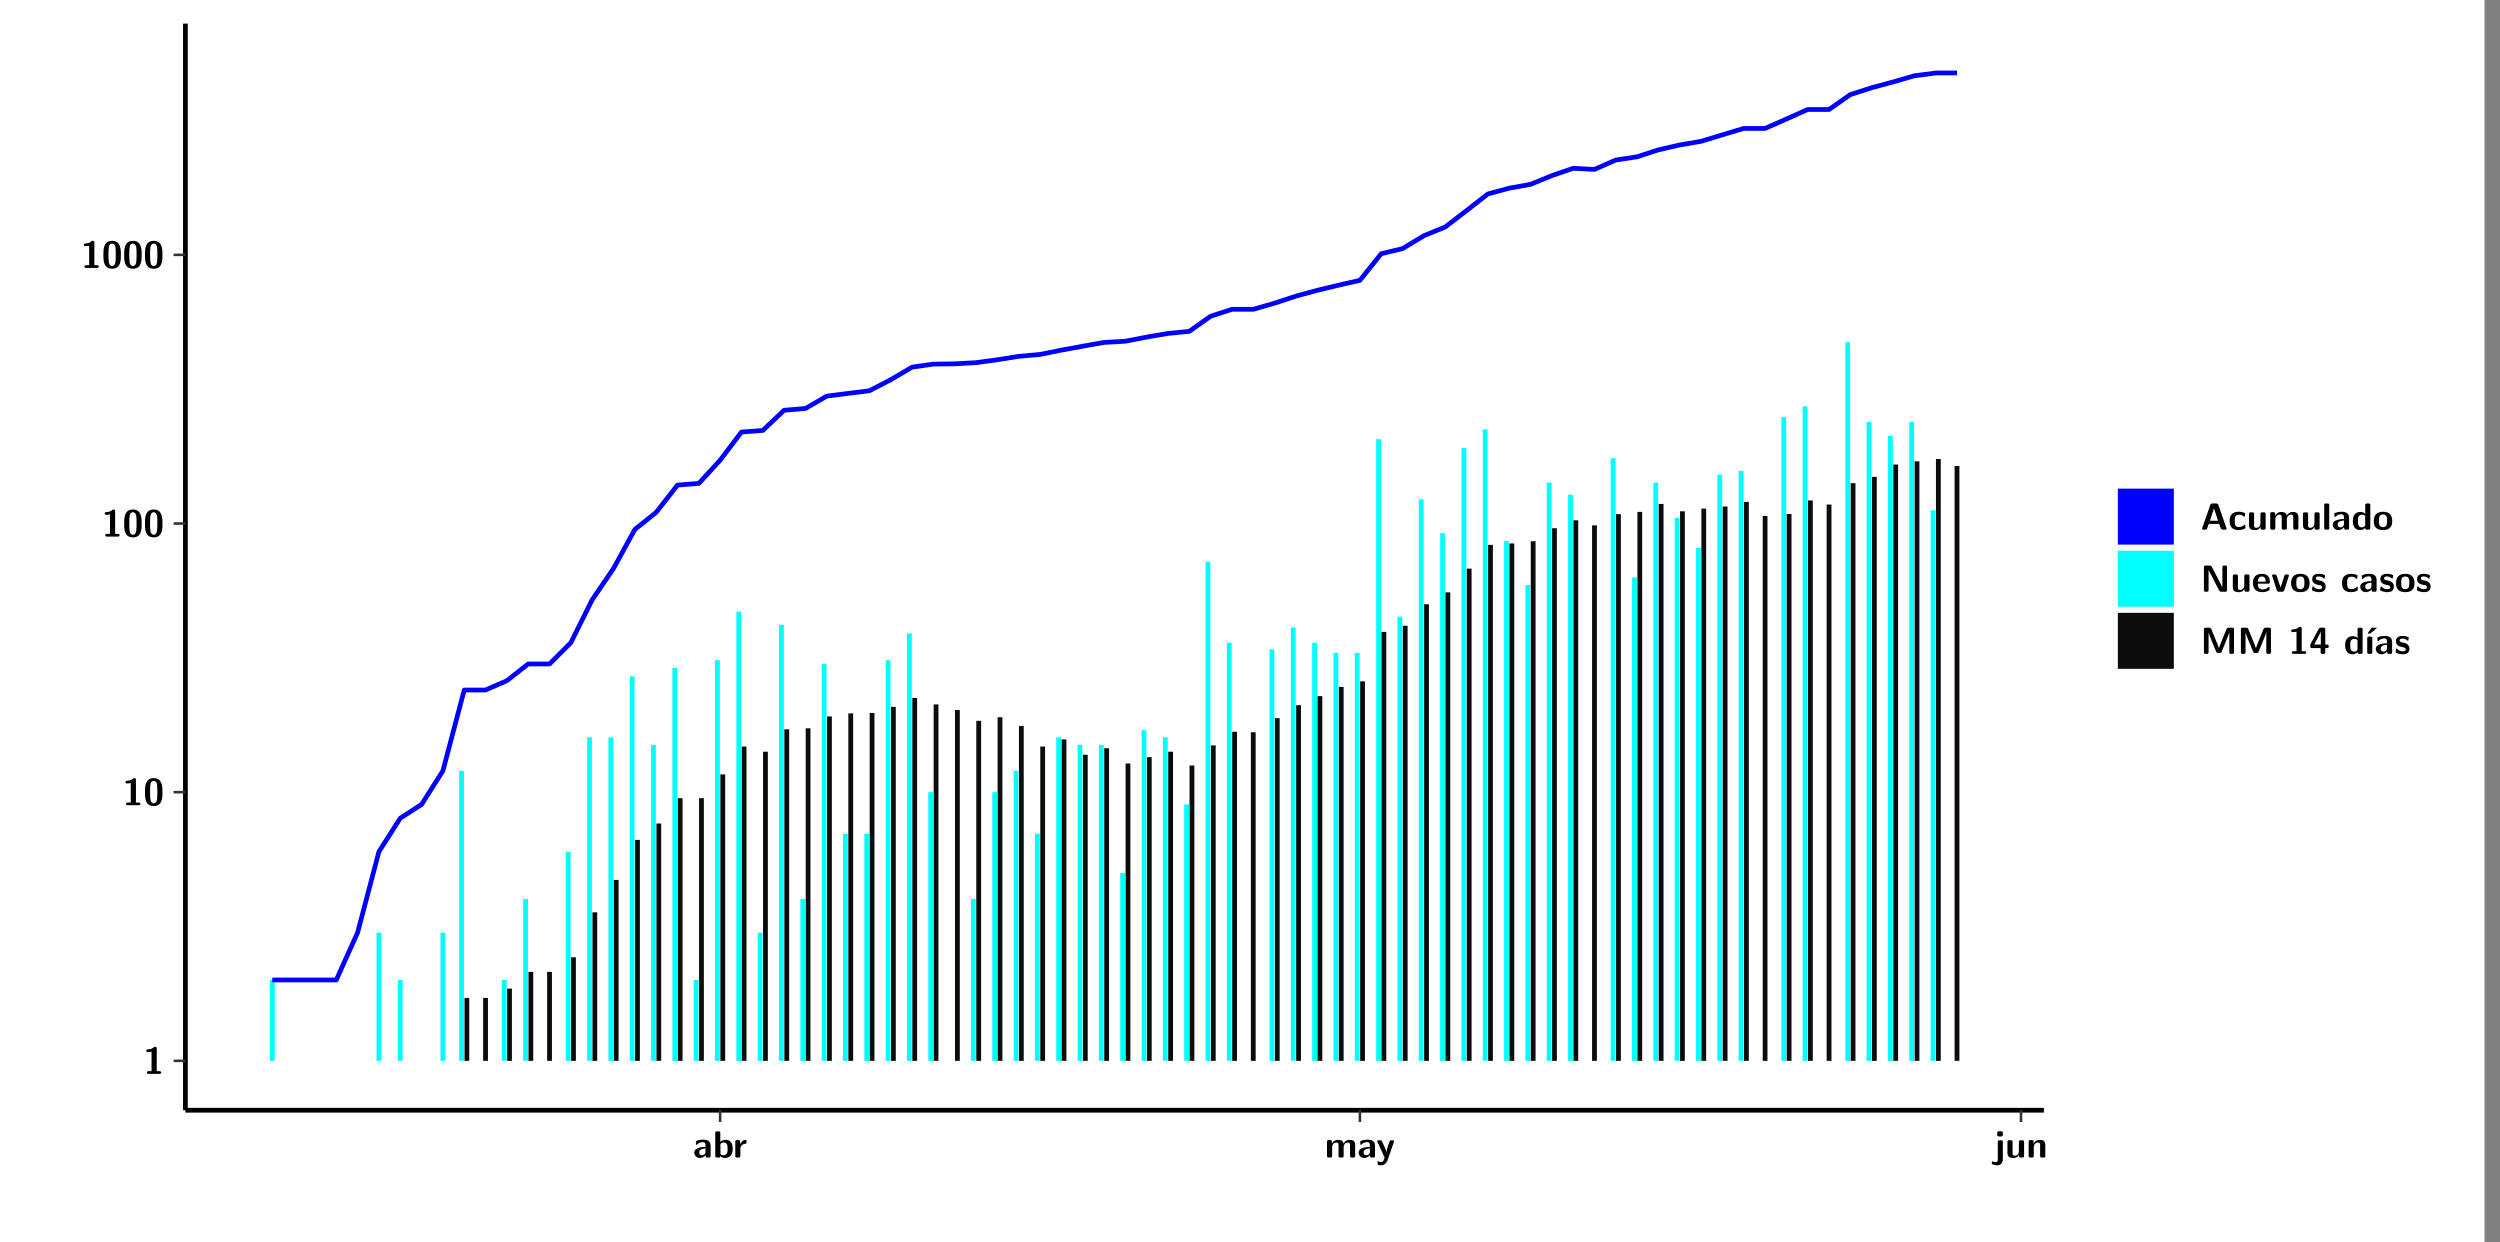 <?xml version="1.0" encoding="UTF-8"?>
<svg xmlns="http://www.w3.org/2000/svg" xmlns:xlink="http://www.w3.org/1999/xlink" width="579.653pt" height="288pt" viewBox="0 0 579.653 288" version="1.1">
<rect x="0" y="0" width="579.653" height="288" fill="#808080" stroke="none"/>
<defs>
<g>
<symbol overflow="visible" id="glyph0-0">
<path style="stroke:none;" d=""/>
</symbol>
<symbol overflow="visible" id="glyph0-1">
<path style="stroke:none;" d="M 3.109 -5.859 C 3.109 -6.016 3.109 -6.281 2.719 -6.281 C 2.547 -6.281 2.516 -6.266 2.406 -6.156 C 2.25 -6.016 1.922 -5.688 1.047 -5.672 C 0.891 -5.672 0.672 -5.609 0.672 -5.359 C 0.672 -5.047 0.969 -5.047 1.094 -5.047 C 1.344 -5.047 1.656 -5.078 1.906 -5.156 L 1.906 -0.625 L 1.234 -0.625 C 1.109 -0.625 0.812 -0.625 0.812 -0.312 C 0.812 0 1.109 0 1.234 0 L 3.719 0 C 3.828 0 4.141 0 4.141 -0.312 C 4.141 -0.625 3.828 -0.625 3.719 -0.625 L 3.109 -0.625 Z M 3.109 -5.859 "/>
</symbol>
<symbol overflow="visible" id="glyph0-2">
<path style="stroke:none;" d="M 4.438 -3 C 4.438 -4.203 4.438 -6.281 2.406 -6.281 C 0.375 -6.281 0.375 -4.219 0.375 -3 C 0.375 -1.812 0.375 0.188 2.406 0.188 C 4.438 0.188 4.438 -1.781 4.438 -3 Z M 2.406 -0.438 C 1.75 -0.438 1.656 -1.25 1.625 -1.484 C 1.562 -1.953 1.562 -2.766 1.562 -3.125 C 1.562 -3.641 1.562 -4.203 1.625 -4.641 C 1.641 -4.875 1.734 -5.641 2.406 -5.641 C 3.047 -5.641 3.156 -4.906 3.188 -4.734 C 3.25 -4.281 3.25 -3.594 3.25 -3.125 C 3.25 -2.625 3.25 -1.953 3.188 -1.469 C 3.156 -1.234 3.062 -0.438 2.406 -0.438 Z M 2.406 -0.438 "/>
</symbol>
<symbol overflow="visible" id="glyph0-3">
<path style="stroke:none;" d="M 4.062 -2.766 C 4.062 -4.156 2.734 -4.156 2.297 -4.156 C 1.891 -4.156 1.453 -4.125 0.859 -3.891 C 0.672 -3.797 0.625 -3.781 0.625 -3.688 C 0.625 -3.625 0.688 -3.109 0.688 -3.047 C 0.703 -2.984 0.75 -2.938 0.812 -2.938 C 0.844 -2.938 0.875 -2.969 0.906 -3 C 1.281 -3.391 1.719 -3.578 2.266 -3.578 C 2.734 -3.578 2.875 -3.297 2.875 -2.781 L 2.875 -2.469 C 2.562 -2.469 0.266 -2.453 0.266 -1.172 C 0.266 -0.547 0.766 0.094 1.531 0.094 C 1.828 0.094 2.484 0.016 2.906 -0.594 L 2.906 -0.422 C 2.906 -0.141 2.969 0 3.328 0 L 3.641 0 C 3.984 0 4.062 -0.109 4.062 -0.422 Z M 2.875 -1.344 C 2.875 -0.531 2.047 -0.531 2.016 -0.531 C 1.641 -0.531 1.406 -0.844 1.406 -1.188 C 1.406 -2.047 2.625 -2.109 2.875 -2.109 Z M 2.875 -1.344 "/>
</symbol>
<symbol overflow="visible" id="glyph0-4">
<path style="stroke:none;" d="M 1.703 -5.656 C 1.703 -5.938 1.641 -6.078 1.281 -6.078 L 0.953 -6.078 C 0.641 -6.078 0.531 -5.984 0.531 -5.656 L 0.531 -0.422 C 0.531 -0.109 0.625 0 0.953 0 L 1.312 0 C 1.453 0 1.719 0 1.734 -0.344 C 2.125 0.094 2.578 0.094 2.719 0.094 C 4.578 0.094 4.578 -1.594 4.578 -2.031 C 4.578 -2.453 4.578 -4.109 2.938 -4.109 C 2.219 -4.109 1.781 -3.703 1.703 -3.625 Z M 1.734 -3.172 C 1.844 -3.281 2.109 -3.484 2.5 -3.484 C 3.391 -3.484 3.391 -2.672 3.391 -2.016 C 3.391 -1.375 3.391 -0.531 2.406 -0.531 C 2.047 -0.531 1.828 -0.75 1.734 -0.875 Z M 1.734 -3.172 "/>
</symbol>
<symbol overflow="visible" id="glyph0-5">
<path style="stroke:none;" d="M 1.703 -2.016 C 1.703 -2.844 2.391 -3.188 2.938 -3.219 C 3.109 -3.234 3.125 -3.234 3.125 -3.469 L 3.125 -3.875 C 3.125 -4.047 3.125 -4.109 2.969 -4.109 C 2.719 -4.109 2.078 -4.031 1.672 -3.078 L 1.656 -3.078 L 1.656 -3.641 C 1.656 -3.922 1.594 -4.062 1.234 -4.062 L 0.953 -4.062 C 0.641 -4.062 0.531 -3.969 0.531 -3.641 L 0.531 -0.422 C 0.531 -0.109 0.625 0 0.953 0 L 1.281 0 C 1.609 0 1.703 -0.109 1.703 -0.422 Z M 1.703 -2.016 "/>
</symbol>
<symbol overflow="visible" id="glyph0-6">
<path style="stroke:none;" d="M 7.062 -2.844 C 7.062 -3.75 6.672 -4.109 5.781 -4.109 C 5.156 -4.109 4.688 -3.828 4.359 -3.25 C 4.219 -4.078 3.484 -4.109 3.109 -4.109 C 2.938 -4.109 2.578 -4.109 2.188 -3.828 C 1.906 -3.625 1.734 -3.344 1.672 -3.203 L 1.672 -3.641 C 1.672 -3.922 1.609 -4.062 1.25 -4.062 L 0.953 -4.062 C 0.625 -4.062 0.531 -3.969 0.531 -3.641 L 0.531 -0.422 C 0.531 -0.109 0.625 0 0.953 0 L 1.297 0 C 1.625 0 1.719 -0.109 1.719 -0.422 L 1.719 -2.359 C 1.719 -3.141 2.25 -3.484 2.688 -3.484 C 3.109 -3.484 3.203 -3.297 3.203 -2.828 L 3.203 -0.422 C 3.203 -0.109 3.297 0 3.625 0 L 3.969 0 C 4.297 0 4.391 -0.109 4.391 -0.422 L 4.391 -2.359 C 4.391 -3.141 4.922 -3.484 5.359 -3.484 C 5.781 -3.484 5.875 -3.297 5.875 -2.828 L 5.875 -0.422 C 5.875 -0.109 5.969 0 6.297 0 L 6.641 0 C 6.984 0 7.062 -0.109 7.062 -0.422 Z M 7.062 -2.844 "/>
</symbol>
<symbol overflow="visible" id="glyph0-7">
<path style="stroke:none;" d="M 4.109 -3.609 C 4.141 -3.719 4.141 -3.734 4.141 -3.781 C 4.141 -4.016 3.906 -4.016 3.797 -4.016 L 3.609 -4.016 C 3.469 -4.016 3.266 -4.016 3.141 -3.812 C 3.109 -3.766 2.406 -1.828 2.359 -1.25 L 2.344 -1.25 C 2.312 -1.672 1.953 -2.484 1.562 -3.328 C 1.328 -3.891 1.266 -4.016 0.828 -4.016 L 0.594 -4.016 C 0.469 -4.016 0.25 -4.016 0.25 -3.781 C 0.25 -3.75 0.281 -3.688 0.297 -3.641 L 1.953 0 C 1.891 0.188 1.859 0.281 1.828 0.375 C 1.734 0.656 1.578 1.047 1.109 1.047 C 0.812 1.047 0.609 0.922 0.516 0.875 C 0.469 0.844 0.453 0.828 0.422 0.828 C 0.391 0.828 0.312 0.859 0.312 0.969 C 0.312 1.031 0.375 1.641 0.391 1.672 C 0.469 1.781 0.953 1.797 1.094 1.797 C 2.172 1.797 2.609 0.766 2.672 0.547 Z M 4.109 -3.609 "/>
</symbol>
<symbol overflow="visible" id="glyph0-8">
<path style="stroke:none;" d="M 1.969 -5.672 C 1.969 -5.953 1.906 -6.094 1.547 -6.094 L 1.094 -6.094 C 0.766 -6.094 0.672 -5.984 0.672 -5.672 L 0.672 -5.312 C 0.672 -5.031 0.734 -4.891 1.094 -4.891 L 1.547 -4.891 C 1.875 -4.891 1.969 -5 1.969 -5.312 Z M 0.797 0.484 C 0.797 0.703 0.797 1.062 0.25 1.062 C 0.156 1.062 -0.094 1.031 -0.266 0.922 C -0.359 0.875 -0.375 0.875 -0.406 0.875 C -0.484 0.875 -0.5 0.922 -0.547 1.094 C -0.609 1.281 -0.625 1.359 -0.625 1.391 C -0.625 1.547 0.109 1.797 0.656 1.797 C 1.625 1.797 1.969 1.141 1.969 0.281 L 1.969 -3.594 C 1.969 -3.875 1.906 -4.016 1.547 -4.016 L 1.219 -4.016 C 0.891 -4.016 0.797 -3.906 0.797 -3.594 Z M 0.797 0.484 "/>
</symbol>
<symbol overflow="visible" id="glyph0-9">
<path style="stroke:none;" d="M 4.391 -3.594 C 4.391 -3.875 4.328 -4.016 3.969 -4.016 L 3.609 -4.016 C 3.281 -4.016 3.188 -3.906 3.188 -3.594 L 3.188 -1.516 C 3.188 -0.938 2.891 -0.438 2.266 -0.438 C 1.766 -0.438 1.719 -0.562 1.719 -1.031 L 1.719 -3.594 C 1.719 -3.875 1.656 -4.016 1.297 -4.016 L 0.953 -4.016 C 0.625 -4.016 0.531 -3.922 0.531 -3.594 L 0.531 -1.109 C 0.531 -0.172 1.031 0.094 1.953 0.094 C 2.188 0.094 2.812 0.094 3.219 -0.656 L 3.219 -0.422 C 3.219 -0.141 3.281 0 3.641 0 L 3.969 0 C 4.297 0 4.391 -0.109 4.391 -0.422 Z M 4.391 -3.594 "/>
</symbol>
<symbol overflow="visible" id="glyph0-10">
<path style="stroke:none;" d="M 4.391 -2.844 C 4.391 -3.75 4 -4.109 3.109 -4.109 C 2.188 -4.109 1.781 -3.438 1.672 -3.203 L 1.672 -3.641 C 1.672 -3.922 1.609 -4.062 1.25 -4.062 L 0.953 -4.062 C 0.625 -4.062 0.531 -3.969 0.531 -3.641 L 0.531 -0.422 C 0.531 -0.109 0.625 0 0.953 0 L 1.297 0 C 1.625 0 1.719 -0.109 1.719 -0.422 L 1.719 -2.359 C 1.719 -3.125 2.219 -3.484 2.688 -3.484 C 3.109 -3.484 3.188 -3.281 3.188 -2.828 L 3.188 -0.422 C 3.188 -0.141 3.25 0 3.609 0 L 3.969 0 C 4.297 0 4.391 -0.109 4.391 -0.422 Z M 4.391 -2.844 "/>
</symbol>
<symbol overflow="visible" id="glyph0-11">
<path style="stroke:none;" d="M 4.156 -5.703 C 4.031 -6.078 3.766 -6.078 3.594 -6.078 L 2.828 -6.078 C 2.641 -6.078 2.391 -6.078 2.266 -5.703 L 0.406 -0.406 C 0.375 -0.297 0.375 -0.281 0.375 -0.234 C 0.375 0 0.594 0 0.703 0 L 1.031 0 C 1.188 0 1.453 0 1.578 -0.344 L 1.922 -1.328 L 4.344 -1.328 L 4.641 -0.484 C 4.75 -0.172 4.812 0 5.234 0 L 5.703 0 C 5.828 0 6.047 0 6.047 -0.234 C 6.047 -0.281 6.047 -0.297 6 -0.406 Z M 2.812 -3.938 C 2.938 -4.328 3.062 -4.656 3.125 -4.969 L 3.141 -4.969 C 3.188 -4.766 3.188 -4.75 3.25 -4.547 L 4.078 -2.078 L 2.188 -2.078 Z M 2.812 -3.938 "/>
</symbol>
<symbol overflow="visible" id="glyph0-12">
<path style="stroke:none;" d="M 4 -0.438 C 4 -0.531 3.969 -0.938 3.953 -1.047 C 3.953 -1.078 3.938 -1.172 3.844 -1.172 C 3.812 -1.172 3.797 -1.172 3.703 -1.078 C 3.562 -0.953 3.141 -0.594 2.422 -0.594 C 1.516 -0.594 1.516 -1.469 1.516 -2.031 C 1.516 -2.75 1.562 -3.484 2.453 -3.484 C 3.031 -3.484 3.266 -3.344 3.578 -3.078 C 3.688 -2.984 3.703 -2.984 3.734 -2.984 C 3.828 -2.984 3.844 -3.062 3.844 -3.094 C 3.859 -3.172 3.953 -3.656 3.953 -3.703 C 3.953 -3.781 3.891 -3.812 3.75 -3.891 C 3.328 -4.078 3.062 -4.156 2.453 -4.156 C 1.141 -4.156 0.328 -3.547 0.328 -2.016 C 0.328 -0.562 1.078 0.094 2.406 0.094 C 2.641 0.094 3.172 0.094 3.75 -0.203 C 4 -0.344 4 -0.344 4 -0.438 Z M 4 -0.438 "/>
</symbol>
<symbol overflow="visible" id="glyph0-13">
<path style="stroke:none;" d="M 1.703 -5.656 C 1.703 -5.938 1.641 -6.078 1.281 -6.078 L 0.953 -6.078 C 0.641 -6.078 0.531 -5.984 0.531 -5.656 L 0.531 -0.422 C 0.531 -0.109 0.625 0 0.953 0 L 1.281 0 C 1.609 0 1.703 -0.109 1.703 -0.422 Z M 1.703 -5.656 "/>
</symbol>
<symbol overflow="visible" id="glyph0-14">
<path style="stroke:none;" d="M 4.375 -5.656 C 4.375 -5.938 4.312 -6.078 3.953 -6.078 L 3.625 -6.078 C 3.297 -6.078 3.203 -5.969 3.203 -5.656 L 3.203 -3.672 C 2.812 -4.047 2.375 -4.109 2.109 -4.109 C 0.328 -4.109 0.328 -2.422 0.328 -2 C 0.328 -1.594 0.328 0.094 2.062 0.094 C 2.422 0.094 2.812 -0.016 3.188 -0.406 C 3.188 -0.094 3.297 0 3.609 0 L 3.953 0 C 4.281 0 4.375 -0.109 4.375 -0.422 Z M 3.188 -1.094 C 3.188 -0.953 3.188 -0.875 2.922 -0.688 C 2.703 -0.547 2.5 -0.531 2.406 -0.531 C 1.516 -0.531 1.516 -1.344 1.516 -2 C 1.516 -2.656 1.516 -3.484 2.5 -3.484 C 2.75 -3.484 2.984 -3.391 3.188 -3.203 Z M 3.188 -1.094 "/>
</symbol>
<symbol overflow="visible" id="glyph0-15">
<path style="stroke:none;" d="M 4.547 -1.969 C 4.547 -3.406 3.844 -4.156 2.406 -4.156 C 0.953 -4.156 0.266 -3.391 0.266 -1.969 C 0.266 -0.547 1.031 0.094 2.406 0.094 C 3.781 0.094 4.547 -0.531 4.547 -1.969 Z M 2.406 -0.594 C 1.469 -0.594 1.469 -1.375 1.469 -2.078 C 1.469 -2.75 1.469 -3.531 2.406 -3.531 C 3.344 -3.531 3.344 -2.766 3.344 -2.078 C 3.344 -1.391 3.344 -0.594 2.406 -0.594 Z M 2.406 -0.594 "/>
</symbol>
<symbol overflow="visible" id="glyph0-16">
<path style="stroke:none;" d="M 2.656 -5.734 C 2.469 -6.078 2.203 -6.078 2.031 -6.078 L 1.219 -6.078 C 0.906 -6.078 0.797 -5.984 0.797 -5.656 L 0.797 -0.422 C 0.797 -0.109 0.891 0 1.219 0 L 1.453 0 C 1.781 0 1.875 -0.109 1.875 -0.422 L 1.875 -5.016 L 1.891 -5.016 L 4.297 -0.344 C 4.484 0 4.75 0 4.922 0 L 5.734 0 C 6.062 0 6.156 -0.109 6.156 -0.422 L 6.156 -5.656 C 6.156 -5.938 6.094 -6.078 5.734 -6.078 L 5.5 -6.078 C 5.156 -6.078 5.078 -5.969 5.078 -5.656 L 5.078 -1.062 L 5.062 -1.062 Z M 2.656 -5.734 "/>
</symbol>
<symbol overflow="visible" id="glyph0-17">
<path style="stroke:none;" d="M 3.781 -1.875 C 3.984 -1.875 4.203 -1.891 4.203 -2.281 C 4.203 -3.406 3.672 -4.156 2.359 -4.156 C 0.969 -4.156 0.266 -3.375 0.266 -2.047 C 0.266 -0.609 1.109 0.094 2.484 0.094 C 2.812 0.094 3.312 0.047 3.891 -0.234 C 4.078 -0.328 4.141 -0.359 4.141 -0.469 C 4.141 -0.531 4.125 -0.781 4.109 -0.844 C 4.078 -1.125 4.062 -1.125 3.984 -1.125 C 3.953 -1.125 3.938 -1.125 3.844 -1.047 C 3.328 -0.594 2.797 -0.531 2.516 -0.531 C 1.531 -0.531 1.422 -1.312 1.391 -1.875 Z M 1.406 -2.344 C 1.422 -2.875 1.609 -3.531 2.359 -3.531 C 3.062 -3.531 3.203 -3.031 3.219 -2.344 Z M 1.406 -2.344 "/>
</symbol>
<symbol overflow="visible" id="glyph0-18">
<path style="stroke:none;" d="M 4.109 -3.609 C 4.141 -3.719 4.141 -3.75 4.141 -3.766 C 4.141 -4.016 3.922 -4.016 3.797 -4.016 L 3.609 -4.016 C 3.25 -4.016 3.141 -3.891 3.062 -3.641 L 2.203 -0.984 L 1.328 -3.641 C 1.266 -3.828 1.203 -4.016 0.781 -4.016 L 0.578 -4.016 C 0.453 -4.016 0.234 -4.016 0.234 -3.766 C 0.234 -3.75 0.234 -3.719 0.266 -3.609 L 1.312 -0.375 C 1.438 0 1.703 0 1.859 0 L 2.5 0 C 2.672 0 2.938 0 3.062 -0.375 Z M 4.109 -3.609 "/>
</symbol>
<symbol overflow="visible" id="glyph0-19">
<path style="stroke:none;" d="M 3.469 -1.234 C 3.469 -1.734 3.203 -2.031 3.047 -2.172 C 2.703 -2.484 2.391 -2.547 2.031 -2.609 C 1.547 -2.703 1.188 -2.766 1.188 -3.109 C 1.188 -3.469 1.484 -3.547 1.828 -3.547 C 2.406 -3.547 2.719 -3.328 2.953 -3.125 C 3.047 -3.047 3.062 -3.047 3.094 -3.047 C 3.188 -3.047 3.203 -3.125 3.203 -3.156 C 3.219 -3.219 3.312 -3.719 3.312 -3.766 C 3.312 -3.906 2.844 -4.031 2.75 -4.062 C 2.406 -4.156 2.125 -4.156 1.891 -4.156 C 1.5 -4.156 0.328 -4.156 0.328 -2.906 C 0.328 -2.484 0.516 -2.219 0.75 -2 C 1.062 -1.734 1.406 -1.672 1.906 -1.562 C 2.156 -1.531 2.609 -1.453 2.609 -1.062 C 2.609 -0.656 2.266 -0.594 1.922 -0.594 C 1.531 -0.594 1.047 -0.703 0.625 -1.188 C 0.594 -1.234 0.562 -1.266 0.516 -1.266 C 0.422 -1.266 0.406 -1.188 0.391 -1.125 C 0.375 -1.016 0.266 -0.516 0.266 -0.422 C 0.266 -0.266 0.922 -0.062 0.922 -0.047 C 1.406 0.094 1.766 0.094 1.922 0.094 C 2.359 0.094 3.469 0.062 3.469 -1.234 Z M 3.469 -1.234 "/>
</symbol>
<symbol overflow="visible" id="glyph0-20">
<path style="stroke:none;" d="M 4.859 -2.859 C 4.688 -2.422 4.359 -1.609 4.281 -1.312 C 4.203 -1.625 3.844 -2.484 3.656 -2.953 L 2.531 -5.719 C 2.391 -6.078 2.109 -6.078 1.953 -6.078 L 1.219 -6.078 C 0.906 -6.078 0.797 -5.984 0.797 -5.656 L 0.797 -0.422 C 0.797 -0.109 0.891 0 1.219 0 L 1.453 0 C 1.781 0 1.875 -0.109 1.875 -0.422 L 1.875 -4.953 L 1.891 -4.953 C 1.984 -4.562 2.375 -3.578 2.578 -3.062 L 3.609 -0.562 C 3.766 -0.188 3.969 -0.188 4.266 -0.188 C 4.562 -0.188 4.781 -0.188 4.938 -0.562 L 6.062 -3.328 C 6.141 -3.531 6.625 -4.719 6.672 -4.953 L 6.688 -4.953 L 6.688 -0.422 C 6.688 -0.141 6.75 0 7.109 0 L 7.344 0 C 7.672 0 7.766 -0.109 7.766 -0.422 L 7.766 -5.656 C 7.766 -5.938 7.703 -6.078 7.344 -6.078 L 6.609 -6.078 C 6.391 -6.078 6.172 -6.062 6.016 -5.703 Z M 4.859 -2.859 "/>
</symbol>
<symbol overflow="visible" id="glyph0-21">
<path style="stroke:none;" d="M 0.344 -2.297 C 0.266 -2.172 0.266 -2.141 0.266 -1.984 L 0.266 -1.766 C 0.266 -1.484 0.328 -1.344 0.688 -1.344 L 2.672 -1.344 L 2.672 -0.422 C 2.672 -0.141 2.719 0 3.078 0 L 3.328 0 C 3.656 0 3.75 -0.109 3.75 -0.422 L 3.75 -1.344 L 4.125 -1.344 C 4.391 -1.344 4.547 -1.406 4.547 -1.75 C 4.547 -2.078 4.422 -2.172 4.125 -2.172 L 3.75 -2.172 L 3.75 -5.656 C 3.75 -5.984 3.656 -6.078 3.328 -6.078 L 2.688 -6.078 C 2.531 -6.078 2.391 -6.078 2.281 -5.875 Z M 1.188 -2.172 C 2.578 -4.75 2.672 -5.016 2.703 -5.156 L 2.719 -5.156 L 2.719 -2.172 Z M 1.188 -2.172 "/>
</symbol>
<symbol overflow="visible" id="glyph0-22">
<path style="stroke:none;" d="M 3.906 -5.844 C 3.953 -5.875 4 -5.922 4 -5.969 C 4 -6.078 3.906 -6.078 3.766 -6.078 L 3.047 -6.078 C 2.875 -6.078 2.859 -6.078 2.781 -5.984 L 2.031 -4.953 C 1.953 -4.859 1.953 -4.844 1.953 -4.828 C 1.953 -4.703 2.047 -4.703 2.188 -4.703 L 2.516 -4.703 Z M 3.906 -5.844 "/>
</symbol>
<symbol overflow="visible" id="glyph0-23">
<path style="stroke:none;" d="M 1.703 -3.594 C 1.703 -3.875 1.641 -4.016 1.281 -4.016 L 0.953 -4.016 C 0.641 -4.016 0.531 -3.922 0.531 -3.594 L 0.531 -0.422 C 0.531 -0.109 0.625 0 0.953 0 L 1.281 0 C 1.609 0 1.703 -0.109 1.703 -0.422 Z M 1.703 -3.594 "/>
</symbol>
</g>
<clipPath id="clip1">
  <path d="M 0 0 L 576.008 0 L 576.008 288 L 0 288 Z M 0 0 "/>
</clipPath>
<clipPath id="clip2">
  <path d="M 42.988 5.477 L 473.898 5.477 L 473.898 257.414 L 42.988 257.414 Z M 42.988 5.477 "/>
</clipPath>
</defs>
<g id="surface1">
<g clip-path="url(#clip1)" clip-rule="nonzero">
<path style="fill-rule:nonzero;fill:rgb(100%,100%,100%);fill-opacity:1;stroke-width:0.598;stroke-linecap:round;stroke-linejoin:round;stroke:rgb(100%,100%,100%);stroke-opacity:1;stroke-miterlimit:10;" d="M 0 0 L 0 288.004 L 576.008 288.004 L 576.008 0 Z M 0 0 " transform="matrix(1,0,0,-1,0,288)"/>
</g>
<g clip-path="url(#clip2)" clip-rule="nonzero">
<path style=" stroke:none;fill-rule:nonzero;fill:rgb(100%,100%,100%);fill-opacity:1;" d="M 42.988 257.414 L 42.988 5.477 L 473.898 5.477 L 473.898 257.414 Z M 42.988 257.414 "/>
</g>
<path style=" stroke:none;fill-rule:nonzero;fill:rgb(0%,100%,100%);fill-opacity:1;" d="M 62.574 245.969 L 62.574 227.219 L 63.691 227.219 L 63.691 245.969 Z M 62.574 245.969 "/>
<path style=" stroke:none;fill-rule:nonzero;fill:rgb(0%,100%,100%);fill-opacity:1;" d="M 87.293 245.969 L 87.293 216.25 L 88.41 216.25 L 88.41 245.969 Z M 87.293 245.969 "/>
<path style=" stroke:none;fill-rule:nonzero;fill:rgb(0%,100%,100%);fill-opacity:1;" d="M 92.246 245.969 L 92.246 227.219 L 93.352 227.219 L 93.352 245.969 Z M 92.246 245.969 "/>
<path style=" stroke:none;fill-rule:nonzero;fill:rgb(0%,100%,100%);fill-opacity:1;" d="M 102.129 245.969 L 102.129 216.25 L 103.246 216.25 L 103.246 245.969 Z M 102.129 245.969 "/>
<path style=" stroke:none;fill-rule:nonzero;fill:rgb(0%,100%,100%);fill-opacity:1;" d="M 106.461 245.969 L 106.461 178.738 L 107.566 178.738 L 107.566 245.969 Z M 106.461 245.969 "/>
<path style=" stroke:none;fill-rule:nonzero;fill:rgb(4.999%,4.999%,4.999%);fill-opacity:1;" d="M 107.699 245.969 L 107.699 231.383 L 108.805 231.383 L 108.805 245.969 Z M 107.699 245.969 "/>
<path style=" stroke:none;fill-rule:nonzero;fill:rgb(4.999%,4.999%,4.999%);fill-opacity:1;" d="M 112.02 245.969 L 112.02 231.383 L 113.137 231.383 L 113.137 245.969 Z M 112.02 245.969 "/>
<path style=" stroke:none;fill-rule:nonzero;fill:rgb(0%,100%,100%);fill-opacity:1;" d="M 116.344 245.969 L 116.344 227.219 L 117.461 227.219 L 117.461 245.969 Z M 116.344 245.969 "/>
<path style=" stroke:none;fill-rule:nonzero;fill:rgb(4.999%,4.999%,4.999%);fill-opacity:1;" d="M 117.582 245.969 L 117.582 229.219 L 118.695 229.219 L 118.695 245.969 Z M 117.582 245.969 "/>
<path style=" stroke:none;fill-rule:nonzero;fill:rgb(0%,100%,100%);fill-opacity:1;" d="M 121.297 245.969 L 121.297 208.457 L 122.402 208.457 L 122.402 245.969 Z M 121.297 245.969 "/>
<path style=" stroke:none;fill-rule:nonzero;fill:rgb(4.999%,4.999%,4.999%);fill-opacity:1;" d="M 122.531 245.969 L 122.531 225.344 L 123.637 225.344 L 123.637 245.969 Z M 122.531 245.969 "/>
<path style=" stroke:none;fill-rule:nonzero;fill:rgb(4.999%,4.999%,4.999%);fill-opacity:1;" d="M 126.855 245.969 L 126.855 225.344 L 127.973 225.344 L 127.973 245.969 Z M 126.855 245.969 "/>
<path style=" stroke:none;fill-rule:nonzero;fill:rgb(0%,100%,100%);fill-opacity:1;" d="M 131.18 245.969 L 131.18 197.488 L 132.297 197.488 L 132.297 245.969 Z M 131.18 245.969 "/>
<path style=" stroke:none;fill-rule:nonzero;fill:rgb(4.999%,4.999%,4.999%);fill-opacity:1;" d="M 132.414 245.969 L 132.414 221.957 L 133.531 221.957 L 133.531 245.969 Z M 132.414 245.969 "/>
<path style=" stroke:none;fill-rule:nonzero;fill:rgb(0%,100%,100%);fill-opacity:1;" d="M 136.133 245.969 L 136.133 170.957 L 137.238 170.957 L 137.238 245.969 Z M 136.133 245.969 "/>
<path style=" stroke:none;fill-rule:nonzero;fill:rgb(4.999%,4.999%,4.999%);fill-opacity:1;" d="M 137.367 245.969 L 137.367 211.527 L 138.473 211.527 L 138.473 245.969 Z M 137.367 245.969 "/>
<path style=" stroke:none;fill-rule:nonzero;fill:rgb(0%,100%,100%);fill-opacity:1;" d="M 141.074 245.969 L 141.074 170.957 L 142.188 170.957 L 142.188 245.969 Z M 141.074 245.969 "/>
<path style=" stroke:none;fill-rule:nonzero;fill:rgb(4.999%,4.999%,4.999%);fill-opacity:1;" d="M 142.309 245.969 L 142.309 204.016 L 143.426 204.016 L 143.426 245.969 Z M 142.309 245.969 "/>
<path style=" stroke:none;fill-rule:nonzero;fill:rgb(0%,100%,100%);fill-opacity:1;" d="M 146.016 245.969 L 146.016 156.801 L 147.129 156.801 L 147.129 245.969 Z M 146.016 245.969 "/>
<path style=" stroke:none;fill-rule:nonzero;fill:rgb(4.999%,4.999%,4.999%);fill-opacity:1;" d="M 147.25 245.969 L 147.25 194.738 L 148.367 194.738 L 148.367 245.969 Z M 147.25 245.969 "/>
<path style=" stroke:none;fill-rule:nonzero;fill:rgb(0%,100%,100%);fill-opacity:1;" d="M 150.957 245.969 L 150.957 172.699 L 152.07 172.699 L 152.07 245.969 Z M 150.957 245.969 "/>
<path style=" stroke:none;fill-rule:nonzero;fill:rgb(4.999%,4.999%,4.999%);fill-opacity:1;" d="M 152.203 245.969 L 152.203 190.941 L 153.309 190.941 L 153.309 245.969 Z M 152.203 245.969 "/>
<path style=" stroke:none;fill-rule:nonzero;fill:rgb(0%,100%,100%);fill-opacity:1;" d="M 155.906 245.969 L 155.906 154.867 L 157.012 154.867 L 157.012 245.969 Z M 155.906 245.969 "/>
<path style=" stroke:none;fill-rule:nonzero;fill:rgb(4.999%,4.999%,4.999%);fill-opacity:1;" d="M 157.145 245.969 L 157.145 185.066 L 158.258 185.066 L 158.258 245.969 Z M 157.145 245.969 "/>
<path style=" stroke:none;fill-rule:nonzero;fill:rgb(0%,100%,100%);fill-opacity:1;" d="M 160.848 245.969 L 160.848 227.219 L 161.965 227.219 L 161.965 245.969 Z M 160.848 245.969 "/>
<path style=" stroke:none;fill-rule:nonzero;fill:rgb(4.999%,4.999%,4.999%);fill-opacity:1;" d="M 162.086 245.969 L 162.086 185.066 L 163.199 185.066 L 163.199 245.969 Z M 162.086 245.969 "/>
<path style=" stroke:none;fill-rule:nonzero;fill:rgb(0%,100%,100%);fill-opacity:1;" d="M 165.789 245.969 L 165.789 153.062 L 166.906 153.062 L 166.906 245.969 Z M 165.789 245.969 "/>
<path style=" stroke:none;fill-rule:nonzero;fill:rgb(4.999%,4.999%,4.999%);fill-opacity:1;" d="M 167.027 245.969 L 167.027 179.555 L 168.141 179.555 L 168.141 245.969 Z M 167.027 245.969 "/>
<path style=" stroke:none;fill-rule:nonzero;fill:rgb(0%,100%,100%);fill-opacity:1;" d="M 170.742 245.969 L 170.742 141.805 L 171.848 141.805 L 171.848 245.969 Z M 170.742 245.969 "/>
<path style=" stroke:none;fill-rule:nonzero;fill:rgb(4.999%,4.999%,4.999%);fill-opacity:1;" d="M 171.977 245.969 L 171.977 173.09 L 173.082 173.09 L 173.082 245.969 Z M 171.977 245.969 "/>
<path style=" stroke:none;fill-rule:nonzero;fill:rgb(0%,100%,100%);fill-opacity:1;" d="M 175.684 245.969 L 175.684 216.25 L 176.801 216.25 L 176.801 245.969 Z M 175.684 245.969 "/>
<path style=" stroke:none;fill-rule:nonzero;fill:rgb(4.999%,4.999%,4.999%);fill-opacity:1;" d="M 176.918 245.969 L 176.918 174.293 L 178.035 174.293 L 178.035 245.969 Z M 176.918 245.969 "/>
<path style=" stroke:none;fill-rule:nonzero;fill:rgb(0%,100%,100%);fill-opacity:1;" d="M 180.625 245.969 L 180.625 144.855 L 181.742 144.855 L 181.742 245.969 Z M 180.625 245.969 "/>
<path style=" stroke:none;fill-rule:nonzero;fill:rgb(4.999%,4.999%,4.999%);fill-opacity:1;" d="M 181.859 245.969 L 181.859 169.094 L 182.977 169.094 L 182.977 245.969 Z M 181.859 245.969 "/>
<path style=" stroke:none;fill-rule:nonzero;fill:rgb(0%,100%,100%);fill-opacity:1;" d="M 185.578 245.969 L 185.578 208.457 L 186.684 208.457 L 186.684 245.969 Z M 185.578 245.969 "/>
<path style=" stroke:none;fill-rule:nonzero;fill:rgb(4.999%,4.999%,4.999%);fill-opacity:1;" d="M 186.812 245.969 L 186.812 168.863 L 187.918 168.863 L 187.918 245.969 Z M 186.812 245.969 "/>
<path style=" stroke:none;fill-rule:nonzero;fill:rgb(0%,100%,100%);fill-opacity:1;" d="M 190.52 245.969 L 190.52 153.949 L 191.633 153.949 L 191.633 245.969 Z M 190.52 245.969 "/>
<path style=" stroke:none;fill-rule:nonzero;fill:rgb(4.999%,4.999%,4.999%);fill-opacity:1;" d="M 191.754 245.969 L 191.754 166.105 L 192.871 166.105 L 192.871 245.969 Z M 191.754 245.969 "/>
<path style=" stroke:none;fill-rule:nonzero;fill:rgb(0%,100%,100%);fill-opacity:1;" d="M 195.461 245.969 L 195.461 193.324 L 196.574 193.324 L 196.574 245.969 Z M 195.461 245.969 "/>
<path style=" stroke:none;fill-rule:nonzero;fill:rgb(4.999%,4.999%,4.999%);fill-opacity:1;" d="M 196.695 245.969 L 196.695 165.406 L 197.812 165.406 L 197.812 245.969 Z M 196.695 245.969 "/>
<path style=" stroke:none;fill-rule:nonzero;fill:rgb(0%,100%,100%);fill-opacity:1;" d="M 200.41 245.969 L 200.41 193.324 L 201.516 193.324 L 201.516 245.969 Z M 200.41 245.969 "/>
<path style=" stroke:none;fill-rule:nonzero;fill:rgb(4.999%,4.999%,4.999%);fill-opacity:1;" d="M 201.645 245.969 L 201.645 165.309 L 202.754 165.309 L 202.754 245.969 Z M 201.645 245.969 "/>
<path style=" stroke:none;fill-rule:nonzero;fill:rgb(0%,100%,100%);fill-opacity:1;" d="M 205.352 245.969 L 205.352 153.062 L 206.469 153.062 L 206.469 245.969 Z M 205.352 245.969 "/>
<path style=" stroke:none;fill-rule:nonzero;fill:rgb(4.999%,4.999%,4.999%);fill-opacity:1;" d="M 206.59 245.969 L 206.59 163.883 L 207.703 163.883 L 207.703 245.969 Z M 206.59 245.969 "/>
<path style=" stroke:none;fill-rule:nonzero;fill:rgb(0%,100%,100%);fill-opacity:1;" d="M 210.293 245.969 L 210.293 146.859 L 211.41 146.859 L 211.41 245.969 Z M 210.293 245.969 "/>
<path style=" stroke:none;fill-rule:nonzero;fill:rgb(4.999%,4.999%,4.999%);fill-opacity:1;" d="M 211.531 245.969 L 211.531 161.82 L 212.645 161.82 L 212.645 245.969 Z M 211.531 245.969 "/>
<path style=" stroke:none;fill-rule:nonzero;fill:rgb(0%,100%,100%);fill-opacity:1;" d="M 215.234 245.969 L 215.234 183.668 L 216.352 183.668 L 216.352 245.969 Z M 215.234 245.969 "/>
<path style=" stroke:none;fill-rule:nonzero;fill:rgb(4.999%,4.999%,4.999%);fill-opacity:1;" d="M 216.48 245.969 L 216.48 163.324 L 217.586 163.324 L 217.586 245.969 Z M 216.48 245.969 "/>
<path style=" stroke:none;fill-rule:nonzero;fill:rgb(4.999%,4.999%,4.999%);fill-opacity:1;" d="M 221.422 245.969 L 221.422 164.633 L 222.539 164.633 L 222.539 245.969 Z M 221.422 245.969 "/>
<path style=" stroke:none;fill-rule:nonzero;fill:rgb(0%,100%,100%);fill-opacity:1;" d="M 225.129 245.969 L 225.129 208.457 L 226.246 208.457 L 226.246 245.969 Z M 225.129 245.969 "/>
<path style=" stroke:none;fill-rule:nonzero;fill:rgb(4.999%,4.999%,4.999%);fill-opacity:1;" d="M 226.363 245.969 L 226.363 167.133 L 227.48 167.133 L 227.48 245.969 Z M 226.363 245.969 "/>
<path style=" stroke:none;fill-rule:nonzero;fill:rgb(0%,100%,100%);fill-opacity:1;" d="M 230.07 245.969 L 230.07 183.668 L 231.188 183.668 L 231.188 245.969 Z M 230.07 245.969 "/>
<path style=" stroke:none;fill-rule:nonzero;fill:rgb(4.999%,4.999%,4.999%);fill-opacity:1;" d="M 231.305 245.969 L 231.305 166.305 L 232.422 166.305 L 232.422 245.969 Z M 231.305 245.969 "/>
<path style=" stroke:none;fill-rule:nonzero;fill:rgb(0%,100%,100%);fill-opacity:1;" d="M 235.023 245.969 L 235.023 178.738 L 236.129 178.738 L 236.129 245.969 Z M 235.023 245.969 "/>
<path style=" stroke:none;fill-rule:nonzero;fill:rgb(4.999%,4.999%,4.999%);fill-opacity:1;" d="M 236.258 245.969 L 236.258 168.316 L 237.363 168.316 L 237.363 245.969 Z M 236.258 245.969 "/>
<path style=" stroke:none;fill-rule:nonzero;fill:rgb(0%,100%,100%);fill-opacity:1;" d="M 239.965 245.969 L 239.965 193.324 L 241.078 193.324 L 241.078 245.969 Z M 239.965 245.969 "/>
<path style=" stroke:none;fill-rule:nonzero;fill:rgb(4.999%,4.999%,4.999%);fill-opacity:1;" d="M 241.199 245.969 L 241.199 173.09 L 242.312 173.09 L 242.312 245.969 Z M 241.199 245.969 "/>
<path style=" stroke:none;fill-rule:nonzero;fill:rgb(0%,100%,100%);fill-opacity:1;" d="M 244.906 245.969 L 244.906 170.957 L 246.02 170.957 L 246.02 245.969 Z M 244.906 245.969 "/>
<path style=" stroke:none;fill-rule:nonzero;fill:rgb(4.999%,4.999%,4.999%);fill-opacity:1;" d="M 246.141 245.969 L 246.141 171.445 L 247.258 171.445 L 247.258 245.969 Z M 246.141 245.969 "/>
<path style=" stroke:none;fill-rule:nonzero;fill:rgb(0%,100%,100%);fill-opacity:1;" d="M 249.855 245.969 L 249.855 172.699 L 250.961 172.699 L 250.961 245.969 Z M 249.855 245.969 "/>
<path style=" stroke:none;fill-rule:nonzero;fill:rgb(4.999%,4.999%,4.999%);fill-opacity:1;" d="M 251.09 245.969 L 251.09 174.992 L 252.199 174.992 L 252.199 245.969 Z M 251.09 245.969 "/>
<path style=" stroke:none;fill-rule:nonzero;fill:rgb(0%,100%,100%);fill-opacity:1;" d="M 254.797 245.969 L 254.797 172.699 L 255.914 172.699 L 255.914 245.969 Z M 254.797 245.969 "/>
<path style=" stroke:none;fill-rule:nonzero;fill:rgb(4.999%,4.999%,4.999%);fill-opacity:1;" d="M 256.031 245.969 L 256.031 173.488 L 257.148 173.488 L 257.148 245.969 Z M 256.031 245.969 "/>
<path style=" stroke:none;fill-rule:nonzero;fill:rgb(0%,100%,100%);fill-opacity:1;" d="M 259.738 245.969 L 259.738 202.43 L 260.855 202.43 L 260.855 245.969 Z M 259.738 245.969 "/>
<path style=" stroke:none;fill-rule:nonzero;fill:rgb(4.999%,4.999%,4.999%);fill-opacity:1;" d="M 260.977 245.969 L 260.977 177.023 L 262.09 177.023 L 262.09 245.969 Z M 260.977 245.969 "/>
<path style=" stroke:none;fill-rule:nonzero;fill:rgb(0%,100%,100%);fill-opacity:1;" d="M 264.691 245.969 L 264.691 169.312 L 265.797 169.312 L 265.797 245.969 Z M 264.691 245.969 "/>
<path style=" stroke:none;fill-rule:nonzero;fill:rgb(4.999%,4.999%,4.999%);fill-opacity:1;" d="M 265.926 245.969 L 265.926 175.551 L 267.031 175.551 L 267.031 245.969 Z M 265.926 245.969 "/>
<path style=" stroke:none;fill-rule:nonzero;fill:rgb(0%,100%,100%);fill-opacity:1;" d="M 269.633 245.969 L 269.633 170.957 L 270.75 170.957 L 270.75 245.969 Z M 269.633 245.969 "/>
<path style=" stroke:none;fill-rule:nonzero;fill:rgb(4.999%,4.999%,4.999%);fill-opacity:1;" d="M 270.867 245.969 L 270.867 174.293 L 271.984 174.293 L 271.984 245.969 Z M 270.867 245.969 "/>
<path style=" stroke:none;fill-rule:nonzero;fill:rgb(0%,100%,100%);fill-opacity:1;" d="M 274.574 245.969 L 274.574 186.52 L 275.691 186.52 L 275.691 245.969 Z M 274.574 245.969 "/>
<path style=" stroke:none;fill-rule:nonzero;fill:rgb(4.999%,4.999%,4.999%);fill-opacity:1;" d="M 275.809 245.969 L 275.809 177.484 L 276.926 177.484 L 276.926 245.969 Z M 275.809 245.969 "/>
<path style=" stroke:none;fill-rule:nonzero;fill:rgb(0%,100%,100%);fill-opacity:1;" d="M 279.523 245.969 L 279.523 130.27 L 280.633 130.27 L 280.633 245.969 Z M 279.523 245.969 "/>
<path style=" stroke:none;fill-rule:nonzero;fill:rgb(4.999%,4.999%,4.999%);fill-opacity:1;" d="M 280.762 245.969 L 280.762 172.832 L 281.867 172.832 L 281.867 245.969 Z M 280.762 245.969 "/>
<path style=" stroke:none;fill-rule:nonzero;fill:rgb(0%,100%,100%);fill-opacity:1;" d="M 284.469 245.969 L 284.469 149.02 L 285.574 149.02 L 285.574 245.969 Z M 284.469 245.969 "/>
<path style=" stroke:none;fill-rule:nonzero;fill:rgb(4.999%,4.999%,4.999%);fill-opacity:1;" d="M 285.703 245.969 L 285.703 169.664 L 286.816 169.664 L 286.816 245.969 Z M 285.703 245.969 "/>
<path style=" stroke:none;fill-rule:nonzero;fill:rgb(4.999%,4.999%,4.999%);fill-opacity:1;" d="M 290.027 245.969 L 290.027 169.781 L 291.141 169.781 L 291.141 245.969 Z M 290.027 245.969 "/>
<path style=" stroke:none;fill-rule:nonzero;fill:rgb(0%,100%,100%);fill-opacity:1;" d="M 294.352 245.969 L 294.352 150.562 L 295.465 150.562 L 295.465 245.969 Z M 294.352 245.969 "/>
<path style=" stroke:none;fill-rule:nonzero;fill:rgb(4.999%,4.999%,4.999%);fill-opacity:1;" d="M 295.594 245.969 L 295.594 166.516 L 296.703 166.516 L 296.703 245.969 Z M 295.594 245.969 "/>
<path style=" stroke:none;fill-rule:nonzero;fill:rgb(0%,100%,100%);fill-opacity:1;" d="M 299.301 245.969 L 299.301 145.504 L 300.406 145.504 L 300.406 245.969 Z M 299.301 245.969 "/>
<path style=" stroke:none;fill-rule:nonzero;fill:rgb(4.999%,4.999%,4.999%);fill-opacity:1;" d="M 300.535 245.969 L 300.535 163.504 L 301.645 163.504 L 301.645 245.969 Z M 300.535 245.969 "/>
<path style=" stroke:none;fill-rule:nonzero;fill:rgb(0%,100%,100%);fill-opacity:1;" d="M 304.242 245.969 L 304.242 149.02 L 305.359 149.02 L 305.359 245.969 Z M 304.242 245.969 "/>
<path style=" stroke:none;fill-rule:nonzero;fill:rgb(4.999%,4.999%,4.999%);fill-opacity:1;" d="M 305.477 245.969 L 305.477 161.395 L 306.594 161.395 L 306.594 245.969 Z M 305.477 245.969 "/>
<path style=" stroke:none;fill-rule:nonzero;fill:rgb(0%,100%,100%);fill-opacity:1;" d="M 309.184 245.969 L 309.184 151.371 L 310.301 151.371 L 310.301 245.969 Z M 309.184 245.969 "/>
<path style=" stroke:none;fill-rule:nonzero;fill:rgb(4.999%,4.999%,4.999%);fill-opacity:1;" d="M 310.422 245.969 L 310.422 159.27 L 311.535 159.27 L 311.535 245.969 Z M 310.422 245.969 "/>
<path style=" stroke:none;fill-rule:nonzero;fill:rgb(0%,100%,100%);fill-opacity:1;" d="M 314.137 245.969 L 314.137 151.371 L 315.242 151.371 L 315.242 245.969 Z M 314.137 245.969 "/>
<path style=" stroke:none;fill-rule:nonzero;fill:rgb(4.999%,4.999%,4.999%);fill-opacity:1;" d="M 315.371 245.969 L 315.371 157.977 L 316.477 157.977 L 316.477 245.969 Z M 315.371 245.969 "/>
<path style=" stroke:none;fill-rule:nonzero;fill:rgb(0%,100%,100%);fill-opacity:1;" d="M 319.078 245.969 L 319.078 101.836 L 320.195 101.836 L 320.195 245.969 Z M 319.078 245.969 "/>
<path style=" stroke:none;fill-rule:nonzero;fill:rgb(4.999%,4.999%,4.999%);fill-opacity:1;" d="M 320.312 245.969 L 320.312 146.508 L 321.43 146.508 L 321.43 245.969 Z M 320.312 245.969 "/>
<path style=" stroke:none;fill-rule:nonzero;fill:rgb(0%,100%,100%);fill-opacity:1;" d="M 324.02 245.969 L 324.02 142.98 L 325.137 142.98 L 325.137 245.969 Z M 324.02 245.969 "/>
<path style=" stroke:none;fill-rule:nonzero;fill:rgb(4.999%,4.999%,4.999%);fill-opacity:1;" d="M 325.254 245.969 L 325.254 145.086 L 326.371 145.086 L 326.371 245.969 Z M 325.254 245.969 "/>
<path style=" stroke:none;fill-rule:nonzero;fill:rgb(0%,100%,100%);fill-opacity:1;" d="M 328.969 245.969 L 328.969 115.785 L 330.078 115.785 L 330.078 245.969 Z M 328.969 245.969 "/>
<path style=" stroke:none;fill-rule:nonzero;fill:rgb(4.999%,4.999%,4.999%);fill-opacity:1;" d="M 330.207 245.969 L 330.207 140.094 L 331.312 140.094 L 331.312 245.969 Z M 330.207 245.969 "/>
<path style=" stroke:none;fill-rule:nonzero;fill:rgb(0%,100%,100%);fill-opacity:1;" d="M 333.914 245.969 L 333.914 123.633 L 335.027 123.633 L 335.027 245.969 Z M 333.914 245.969 "/>
<path style=" stroke:none;fill-rule:nonzero;fill:rgb(4.999%,4.999%,4.999%);fill-opacity:1;" d="M 335.148 245.969 L 335.148 137.344 L 336.262 137.344 L 336.262 245.969 Z M 335.148 245.969 "/>
<path style=" stroke:none;fill-rule:nonzero;fill:rgb(0%,100%,100%);fill-opacity:1;" d="M 338.855 245.969 L 338.855 103.879 L 339.969 103.879 L 339.969 245.969 Z M 338.855 245.969 "/>
<path style=" stroke:none;fill-rule:nonzero;fill:rgb(4.999%,4.999%,4.999%);fill-opacity:1;" d="M 340.09 245.969 L 340.09 131.844 L 341.203 131.844 L 341.203 245.969 Z M 340.09 245.969 "/>
<path style=" stroke:none;fill-rule:nonzero;fill:rgb(0%,100%,100%);fill-opacity:1;" d="M 343.805 245.969 L 343.805 99.562 L 344.91 99.562 L 344.91 245.969 Z M 343.805 245.969 "/>
<path style=" stroke:none;fill-rule:nonzero;fill:rgb(4.999%,4.999%,4.999%);fill-opacity:1;" d="M 345.039 245.969 L 345.039 126.336 L 346.145 126.336 L 346.145 245.969 Z M 345.039 245.969 "/>
<path style=" stroke:none;fill-rule:nonzero;fill:rgb(0%,100%,100%);fill-opacity:1;" d="M 348.746 245.969 L 348.746 125.457 L 349.852 125.457 L 349.852 245.969 Z M 348.746 245.969 "/>
<path style=" stroke:none;fill-rule:nonzero;fill:rgb(4.999%,4.999%,4.999%);fill-opacity:1;" d="M 349.98 245.969 L 349.98 126.004 L 351.098 126.004 L 351.098 245.969 Z M 349.98 245.969 "/>
<path style=" stroke:none;fill-rule:nonzero;fill:rgb(0%,100%,100%);fill-opacity:1;" d="M 353.688 245.969 L 353.688 135.66 L 354.805 135.66 L 354.805 245.969 Z M 353.688 245.969 "/>
<path style=" stroke:none;fill-rule:nonzero;fill:rgb(4.999%,4.999%,4.999%);fill-opacity:1;" d="M 354.922 245.969 L 354.922 125.488 L 356.039 125.488 L 356.039 245.969 Z M 354.922 245.969 "/>
<path style=" stroke:none;fill-rule:nonzero;fill:rgb(0%,100%,100%);fill-opacity:1;" d="M 358.629 245.969 L 358.629 111.898 L 359.746 111.898 L 359.746 245.969 Z M 358.629 245.969 "/>
<path style=" stroke:none;fill-rule:nonzero;fill:rgb(4.999%,4.999%,4.999%);fill-opacity:1;" d="M 359.875 245.969 L 359.875 122.469 L 360.98 122.469 L 360.98 245.969 Z M 359.875 245.969 "/>
<path style=" stroke:none;fill-rule:nonzero;fill:rgb(0%,100%,100%);fill-opacity:1;" d="M 363.582 245.969 L 363.582 114.707 L 364.688 114.707 L 364.688 245.969 Z M 363.582 245.969 "/>
<path style=" stroke:none;fill-rule:nonzero;fill:rgb(4.999%,4.999%,4.999%);fill-opacity:1;" d="M 364.816 245.969 L 364.816 120.637 L 365.934 120.637 L 365.934 245.969 Z M 364.816 245.969 "/>
<path style=" stroke:none;fill-rule:nonzero;fill:rgb(4.999%,4.999%,4.999%);fill-opacity:1;" d="M 369.141 245.969 L 369.141 121.812 L 370.258 121.812 L 370.258 245.969 Z M 369.141 245.969 "/>
<path style=" stroke:none;fill-rule:nonzero;fill:rgb(0%,100%,100%);fill-opacity:1;" d="M 373.465 245.969 L 373.465 106.238 L 374.582 106.238 L 374.582 245.969 Z M 373.465 245.969 "/>
<path style=" stroke:none;fill-rule:nonzero;fill:rgb(4.999%,4.999%,4.999%);fill-opacity:1;" d="M 374.699 245.969 L 374.699 119.211 L 375.816 119.211 L 375.816 245.969 Z M 374.699 245.969 "/>
<path style=" stroke:none;fill-rule:nonzero;fill:rgb(0%,100%,100%);fill-opacity:1;" d="M 378.414 245.969 L 378.414 133.887 L 379.523 133.887 L 379.523 245.969 Z M 378.414 245.969 "/>
<path style=" stroke:none;fill-rule:nonzero;fill:rgb(4.999%,4.999%,4.999%);fill-opacity:1;" d="M 379.652 245.969 L 379.652 118.684 L 380.758 118.684 L 380.758 245.969 Z M 379.652 245.969 "/>
<path style=" stroke:none;fill-rule:nonzero;fill:rgb(0%,100%,100%);fill-opacity:1;" d="M 383.355 245.969 L 383.355 111.898 L 384.473 111.898 L 384.473 245.969 Z M 383.355 245.969 "/>
<path style=" stroke:none;fill-rule:nonzero;fill:rgb(4.999%,4.999%,4.999%);fill-opacity:1;" d="M 384.594 245.969 L 384.594 116.84 L 385.707 116.84 L 385.707 245.969 Z M 384.594 245.969 "/>
<path style=" stroke:none;fill-rule:nonzero;fill:rgb(0%,100%,100%);fill-opacity:1;" d="M 388.301 245.969 L 388.301 120.059 L 389.414 120.059 L 389.414 245.969 Z M 388.301 245.969 "/>
<path style=" stroke:none;fill-rule:nonzero;fill:rgb(4.999%,4.999%,4.999%);fill-opacity:1;" d="M 389.535 245.969 L 389.535 118.543 L 390.648 118.543 L 390.648 245.969 Z M 389.535 245.969 "/>
<path style=" stroke:none;fill-rule:nonzero;fill:rgb(0%,100%,100%);fill-opacity:1;" d="M 393.25 245.969 L 393.25 127.082 L 394.355 127.082 L 394.355 245.969 Z M 393.25 245.969 "/>
<path style=" stroke:none;fill-rule:nonzero;fill:rgb(4.999%,4.999%,4.999%);fill-opacity:1;" d="M 394.484 245.969 L 394.484 117.926 L 395.59 117.926 L 395.59 245.969 Z M 394.484 245.969 "/>
<path style=" stroke:none;fill-rule:nonzero;fill:rgb(0%,100%,100%);fill-opacity:1;" d="M 398.191 245.969 L 398.191 110.055 L 399.309 110.055 L 399.309 245.969 Z M 398.191 245.969 "/>
<path style=" stroke:none;fill-rule:nonzero;fill:rgb(4.999%,4.999%,4.999%);fill-opacity:1;" d="M 399.426 245.969 L 399.426 117.438 L 400.543 117.438 L 400.543 245.969 Z M 399.426 245.969 "/>
<path style=" stroke:none;fill-rule:nonzero;fill:rgb(0%,100%,100%);fill-opacity:1;" d="M 403.133 245.969 L 403.133 109.18 L 404.25 109.18 L 404.25 245.969 Z M 403.133 245.969 "/>
<path style=" stroke:none;fill-rule:nonzero;fill:rgb(4.999%,4.999%,4.999%);fill-opacity:1;" d="M 404.367 245.969 L 404.367 116.371 L 405.484 116.371 L 405.484 245.969 Z M 404.367 245.969 "/>
<path style=" stroke:none;fill-rule:nonzero;fill:rgb(4.999%,4.999%,4.999%);fill-opacity:1;" d="M 408.703 245.969 L 408.703 119.621 L 409.809 119.621 L 409.809 245.969 Z M 408.703 245.969 "/>
<path style=" stroke:none;fill-rule:nonzero;fill:rgb(0%,100%,100%);fill-opacity:1;" d="M 413.027 245.969 L 413.027 96.703 L 414.141 96.703 L 414.141 245.969 Z M 413.027 245.969 "/>
<path style=" stroke:none;fill-rule:nonzero;fill:rgb(4.999%,4.999%,4.999%);fill-opacity:1;" d="M 414.262 245.969 L 414.262 119.172 L 415.379 119.172 L 415.379 245.969 Z M 414.262 245.969 "/>
<path style=" stroke:none;fill-rule:nonzero;fill:rgb(0%,100%,100%);fill-opacity:1;" d="M 417.969 245.969 L 417.969 94.215 L 419.082 94.215 L 419.082 245.969 Z M 417.969 245.969 "/>
<path style=" stroke:none;fill-rule:nonzero;fill:rgb(4.999%,4.999%,4.999%);fill-opacity:1;" d="M 419.203 245.969 L 419.203 116.031 L 420.32 116.031 L 420.32 245.969 Z M 419.203 245.969 "/>
<path style=" stroke:none;fill-rule:nonzero;fill:rgb(4.999%,4.999%,4.999%);fill-opacity:1;" d="M 423.527 245.969 L 423.527 116.988 L 424.645 116.988 L 424.645 245.969 Z M 423.527 245.969 "/>
<path style=" stroke:none;fill-rule:nonzero;fill:rgb(0%,100%,100%);fill-opacity:1;" d="M 427.859 245.969 L 427.859 79.34 L 428.969 79.34 L 428.969 245.969 Z M 427.859 245.969 "/>
<path style=" stroke:none;fill-rule:nonzero;fill:rgb(4.999%,4.999%,4.999%);fill-opacity:1;" d="M 429.098 245.969 L 429.098 112.027 L 430.211 112.027 L 430.211 245.969 Z M 429.098 245.969 "/>
<path style=" stroke:none;fill-rule:nonzero;fill:rgb(0%,100%,100%);fill-opacity:1;" d="M 432.801 245.969 L 432.801 97.812 L 433.918 97.812 L 433.918 245.969 Z M 432.801 245.969 "/>
<path style=" stroke:none;fill-rule:nonzero;fill:rgb(4.999%,4.999%,4.999%);fill-opacity:1;" d="M 434.039 245.969 L 434.039 110.555 L 435.152 110.555 L 435.152 245.969 Z M 434.039 245.969 "/>
<path style=" stroke:none;fill-rule:nonzero;fill:rgb(0%,100%,100%);fill-opacity:1;" d="M 437.742 245.969 L 437.742 101.059 L 438.859 101.059 L 438.859 245.969 Z M 437.742 245.969 "/>
<path style=" stroke:none;fill-rule:nonzero;fill:rgb(4.999%,4.999%,4.999%);fill-opacity:1;" d="M 438.98 245.969 L 438.98 107.703 L 440.094 107.703 L 440.094 245.969 Z M 438.98 245.969 "/>
<path style=" stroke:none;fill-rule:nonzero;fill:rgb(0%,100%,100%);fill-opacity:1;" d="M 442.695 245.969 L 442.695 97.812 L 443.801 97.812 L 443.801 245.969 Z M 442.695 245.969 "/>
<path style=" stroke:none;fill-rule:nonzero;fill:rgb(4.999%,4.999%,4.999%);fill-opacity:1;" d="M 443.93 245.969 L 443.93 106.965 L 445.035 106.965 L 445.035 245.969 Z M 443.93 245.969 "/>
<path style=" stroke:none;fill-rule:nonzero;fill:rgb(0%,100%,100%);fill-opacity:1;" d="M 447.637 245.969 L 447.637 118.312 L 448.754 118.312 L 448.754 245.969 Z M 447.637 245.969 "/>
<path style=" stroke:none;fill-rule:nonzero;fill:rgb(4.999%,4.999%,4.999%);fill-opacity:1;" d="M 448.871 245.969 L 448.871 106.418 L 449.988 106.418 L 449.988 245.969 Z M 448.871 245.969 "/>
<path style=" stroke:none;fill-rule:nonzero;fill:rgb(4.999%,4.999%,4.999%);fill-opacity:1;" d="M 453.195 245.969 L 453.195 108.043 L 454.312 108.043 L 454.312 245.969 Z M 453.195 245.969 "/>
<path style="fill:none;stroke-width:1.096;stroke-linecap:butt;stroke-linejoin:round;stroke:rgb(0%,0%,100%);stroke-opacity:1;stroke-miterlimit:10;" d="M 63.133 60.781 L 77.969 60.781 L 82.91 71.75 L 87.852 90.512 L 92.805 98.293 L 97.746 101.48 L 102.688 109.262 L 107.637 128.012 L 112.578 128.012 L 117.52 130.172 L 122.461 134.051 L 127.414 134.051 L 132.355 138.98 L 137.297 148.922 L 142.25 156.188 L 147.191 165.234 L 152.133 169.199 L 157.082 175.523 L 162.023 175.914 L 166.965 181.293 L 171.918 187.828 L 176.859 188.195 L 181.801 192.879 L 186.754 193.289 L 191.695 196.156 L 196.637 196.785 L 201.578 197.402 L 206.527 199.961 L 211.469 202.871 L 216.41 203.578 L 221.363 203.641 L 226.305 203.918 L 231.246 204.586 L 236.199 205.371 L 241.141 205.82 L 246.082 206.816 L 251.031 207.723 L 255.973 208.602 L 260.914 208.879 L 265.855 209.836 L 270.809 210.691 L 275.75 211.172 L 280.691 214.676 L 285.641 216.281 L 290.586 216.281 L 295.527 217.707 L 300.477 219.34 L 305.418 220.684 L 310.359 221.871 L 315.312 223.008 L 320.254 229.172 L 325.195 230.359 L 330.137 233.34 L 335.086 235.371 L 340.027 239.168 L 344.973 243.023 L 349.922 244.367 L 354.863 245.254 L 359.805 247.277 L 364.758 248.98 L 369.699 248.719 L 374.641 250.902 L 379.59 251.648 L 384.531 253.262 L 389.473 254.391 L 394.418 255.234 L 399.367 256.742 L 404.309 258.227 L 409.25 258.227 L 414.203 260.406 L 419.145 262.617 L 424.086 262.617 L 429.035 266.074 L 433.977 267.66 L 438.918 268.996 L 443.871 270.43 L 448.812 271.078 L 453.754 271.078 " transform="matrix(1,0,0,-1,0,288)"/>
<path style="fill:none;stroke-width:1.096;stroke-linecap:butt;stroke-linejoin:round;stroke:rgb(0%,0%,0%);stroke-opacity:1;stroke-miterlimit:10;" d="M 42.988 30.586 L 42.988 282.523 " transform="matrix(1,0,0,-1,0,288)"/>
<g style="fill:rgb(0%,0%,0%);fill-opacity:1;">
  <use xlink:href="#glyph0-1" x="33.235" y="248.986"/>
</g>
<g style="fill:rgb(0%,0%,0%);fill-opacity:1;">
  <use xlink:href="#glyph0-1" x="28.413" y="186.7"/>
  <use xlink:href="#glyph0-2" x="33.235" y="186.7"/>
</g>
<g style="fill:rgb(0%,0%,0%);fill-opacity:1;">
  <use xlink:href="#glyph0-1" x="23.591" y="124.413"/>
  <use xlink:href="#glyph0-2" x="28.413" y="124.413"/>
  <use xlink:href="#glyph0-2" x="33.235" y="124.413"/>
</g>
<g style="fill:rgb(0%,0%,0%);fill-opacity:1;">
  <use xlink:href="#glyph0-1" x="18.769" y="62.117"/>
  <use xlink:href="#glyph0-2" x="23.591" y="62.117"/>
  <use xlink:href="#glyph0-2" x="28.413" y="62.117"/>
  <use xlink:href="#glyph0-2" x="33.235" y="62.117"/>
</g>
<path style="fill:none;stroke-width:0.598;stroke-linecap:butt;stroke-linejoin:round;stroke:rgb(20%,20%,20%);stroke-opacity:1;stroke-miterlimit:10;" d="M 40.25 42.031 L 42.988 42.031 " transform="matrix(1,0,0,-1,0,288)"/>
<path style="fill:none;stroke-width:0.598;stroke-linecap:butt;stroke-linejoin:round;stroke:rgb(20%,20%,20%);stroke-opacity:1;stroke-miterlimit:10;" d="M 40.25 104.332 L 42.988 104.332 " transform="matrix(1,0,0,-1,0,288)"/>
<path style="fill:none;stroke-width:0.598;stroke-linecap:butt;stroke-linejoin:round;stroke:rgb(20%,20%,20%);stroke-opacity:1;stroke-miterlimit:10;" d="M 40.25 166.617 L 42.988 166.617 " transform="matrix(1,0,0,-1,0,288)"/>
<path style="fill:none;stroke-width:0.598;stroke-linecap:butt;stroke-linejoin:round;stroke:rgb(20%,20%,20%);stroke-opacity:1;stroke-miterlimit:10;" d="M 40.25 228.906 L 42.988 228.906 " transform="matrix(1,0,0,-1,0,288)"/>
<path style="fill:none;stroke-width:1.096;stroke-linecap:butt;stroke-linejoin:round;stroke:rgb(0%,0%,0%);stroke-opacity:1;stroke-miterlimit:10;" d="M 42.988 30.586 L 473.898 30.586 " transform="matrix(1,0,0,-1,0,288)"/>
<path style="fill:none;stroke-width:0.598;stroke-linecap:butt;stroke-linejoin:round;stroke:rgb(20%,20%,20%);stroke-opacity:1;stroke-miterlimit:10;" d="M 166.965 27.848 L 166.965 30.586 " transform="matrix(1,0,0,-1,0,288)"/>
<path style="fill:none;stroke-width:0.598;stroke-linecap:butt;stroke-linejoin:round;stroke:rgb(20%,20%,20%);stroke-opacity:1;stroke-miterlimit:10;" d="M 315.312 27.848 L 315.312 30.586 " transform="matrix(1,0,0,-1,0,288)"/>
<path style="fill:none;stroke-width:0.598;stroke-linecap:butt;stroke-linejoin:round;stroke:rgb(20%,20%,20%);stroke-opacity:1;stroke-miterlimit:10;" d="M 468.59 27.848 L 468.59 30.586 " transform="matrix(1,0,0,-1,0,288)"/>
<g style="fill:rgb(0%,0%,0%);fill-opacity:1;">
  <use xlink:href="#glyph0-3" x="160.705" y="268.394"/>
  <use xlink:href="#glyph0-4" x="165.308" y="268.394"/>
</g>
<g style="fill:rgb(0%,0%,0%);fill-opacity:1;">
  <use xlink:href="#glyph0-5" x="169.955" y="268.394"/>
</g>
<g style="fill:rgb(0%,0%,0%);fill-opacity:1;">
  <use xlink:href="#glyph0-6" x="307.149" y="268.394"/>
  <use xlink:href="#glyph0-3" x="314.747" y="268.394"/>
</g>
<g style="fill:rgb(0%,0%,0%);fill-opacity:1;">
  <use xlink:href="#glyph0-7" x="319.078" y="268.394"/>
</g>
<g style="fill:rgb(0%,0%,0%);fill-opacity:1;">
  <use xlink:href="#glyph0-8" x="462.409" y="268.394"/>
  <use xlink:href="#glyph0-9" x="464.917" y="268.394"/>
  <use xlink:href="#glyph0-10" x="469.836" y="268.394"/>
</g>
<path style=" stroke:none;fill-rule:nonzero;fill:rgb(100%,100%,100%);fill-opacity:1;" d="M 484.859 161.262 L 484.859 101.625 L 570.527 101.625 L 570.527 161.262 Z M 484.859 161.262 "/>
<path style=" stroke:none;fill-rule:nonzero;fill:rgb(0%,0%,100%);fill-opacity:1;" d="M 491.047 126.273 L 491.047 113.293 L 504.027 113.293 L 504.027 126.273 Z M 491.047 126.273 "/>
<path style=" stroke:none;fill-rule:nonzero;fill:rgb(0%,100%,100%);fill-opacity:1;" d="M 491.047 140.68 L 491.047 127.699 L 504.027 127.699 L 504.027 140.68 Z M 491.047 140.68 "/>
<path style=" stroke:none;fill-rule:nonzero;fill:rgb(4.999%,4.999%,4.999%);fill-opacity:1;" d="M 491.047 155.078 L 491.047 142.094 L 504.027 142.094 L 504.027 155.078 Z M 491.047 155.078 "/>
<g style="fill:rgb(0%,0%,0%);fill-opacity:1;">
  <use xlink:href="#glyph0-11" x="510.207" y="122.809"/>
  <use xlink:href="#glyph0-12" x="516.636" y="122.809"/>
  <use xlink:href="#glyph0-9" x="520.922" y="122.809"/>
  <use xlink:href="#glyph0-6" x="525.841" y="122.809"/>
  <use xlink:href="#glyph0-9" x="533.44" y="122.809"/>
  <use xlink:href="#glyph0-13" x="538.359" y="122.809"/>
  <use xlink:href="#glyph0-3" x="540.6" y="122.809"/>
  <use xlink:href="#glyph0-14" x="545.203" y="122.809"/>
  <use xlink:href="#glyph0-15" x="550.122" y="122.809"/>
</g>
<g style="fill:rgb(0%,0%,0%);fill-opacity:1;">
  <use xlink:href="#glyph0-16" x="510.207" y="137.205"/>
  <use xlink:href="#glyph0-9" x="517.172" y="137.205"/>
  <use xlink:href="#glyph0-17" x="522.092" y="137.205"/>
  <use xlink:href="#glyph0-18" x="526.573" y="137.205"/>
  <use xlink:href="#glyph0-15" x="530.956" y="137.205"/>
  <use xlink:href="#glyph0-19" x="535.778" y="137.205"/>
</g>
<g style="fill:rgb(0%,0%,0%);fill-opacity:1;">
  <use xlink:href="#glyph0-12" x="542.693" y="137.205"/>
  <use xlink:href="#glyph0-3" x="546.979" y="137.205"/>
  <use xlink:href="#glyph0-19" x="551.582" y="137.205"/>
  <use xlink:href="#glyph0-15" x="555.279" y="137.205"/>
  <use xlink:href="#glyph0-19" x="560.1" y="137.205"/>
</g>
<g style="fill:rgb(0%,0%,0%);fill-opacity:1;">
  <use xlink:href="#glyph0-20" x="510.207" y="151.611"/>
  <use xlink:href="#glyph0-20" x="518.779" y="151.611"/>
</g>
<g style="fill:rgb(0%,0%,0%);fill-opacity:1;">
  <use xlink:href="#glyph0-1" x="530.569" y="151.611"/>
  <use xlink:href="#glyph0-21" x="535.391" y="151.611"/>
</g>
<g style="fill:rgb(0%,0%,0%);fill-opacity:1;">
  <use xlink:href="#glyph0-14" x="543.422" y="151.611"/>
</g>
<g style="fill:rgb(0%,0%,0%);fill-opacity:1;">
  <use xlink:href="#glyph0-22" x="547.052" y="151.611"/>
</g>
<g style="fill:rgb(0%,0%,0%);fill-opacity:1;">
  <use xlink:href="#glyph0-23" x="548.341" y="151.611"/>
  <use xlink:href="#glyph0-3" x="550.582" y="151.611"/>
  <use xlink:href="#glyph0-19" x="555.185" y="151.611"/>
</g>
</g>
</svg>

